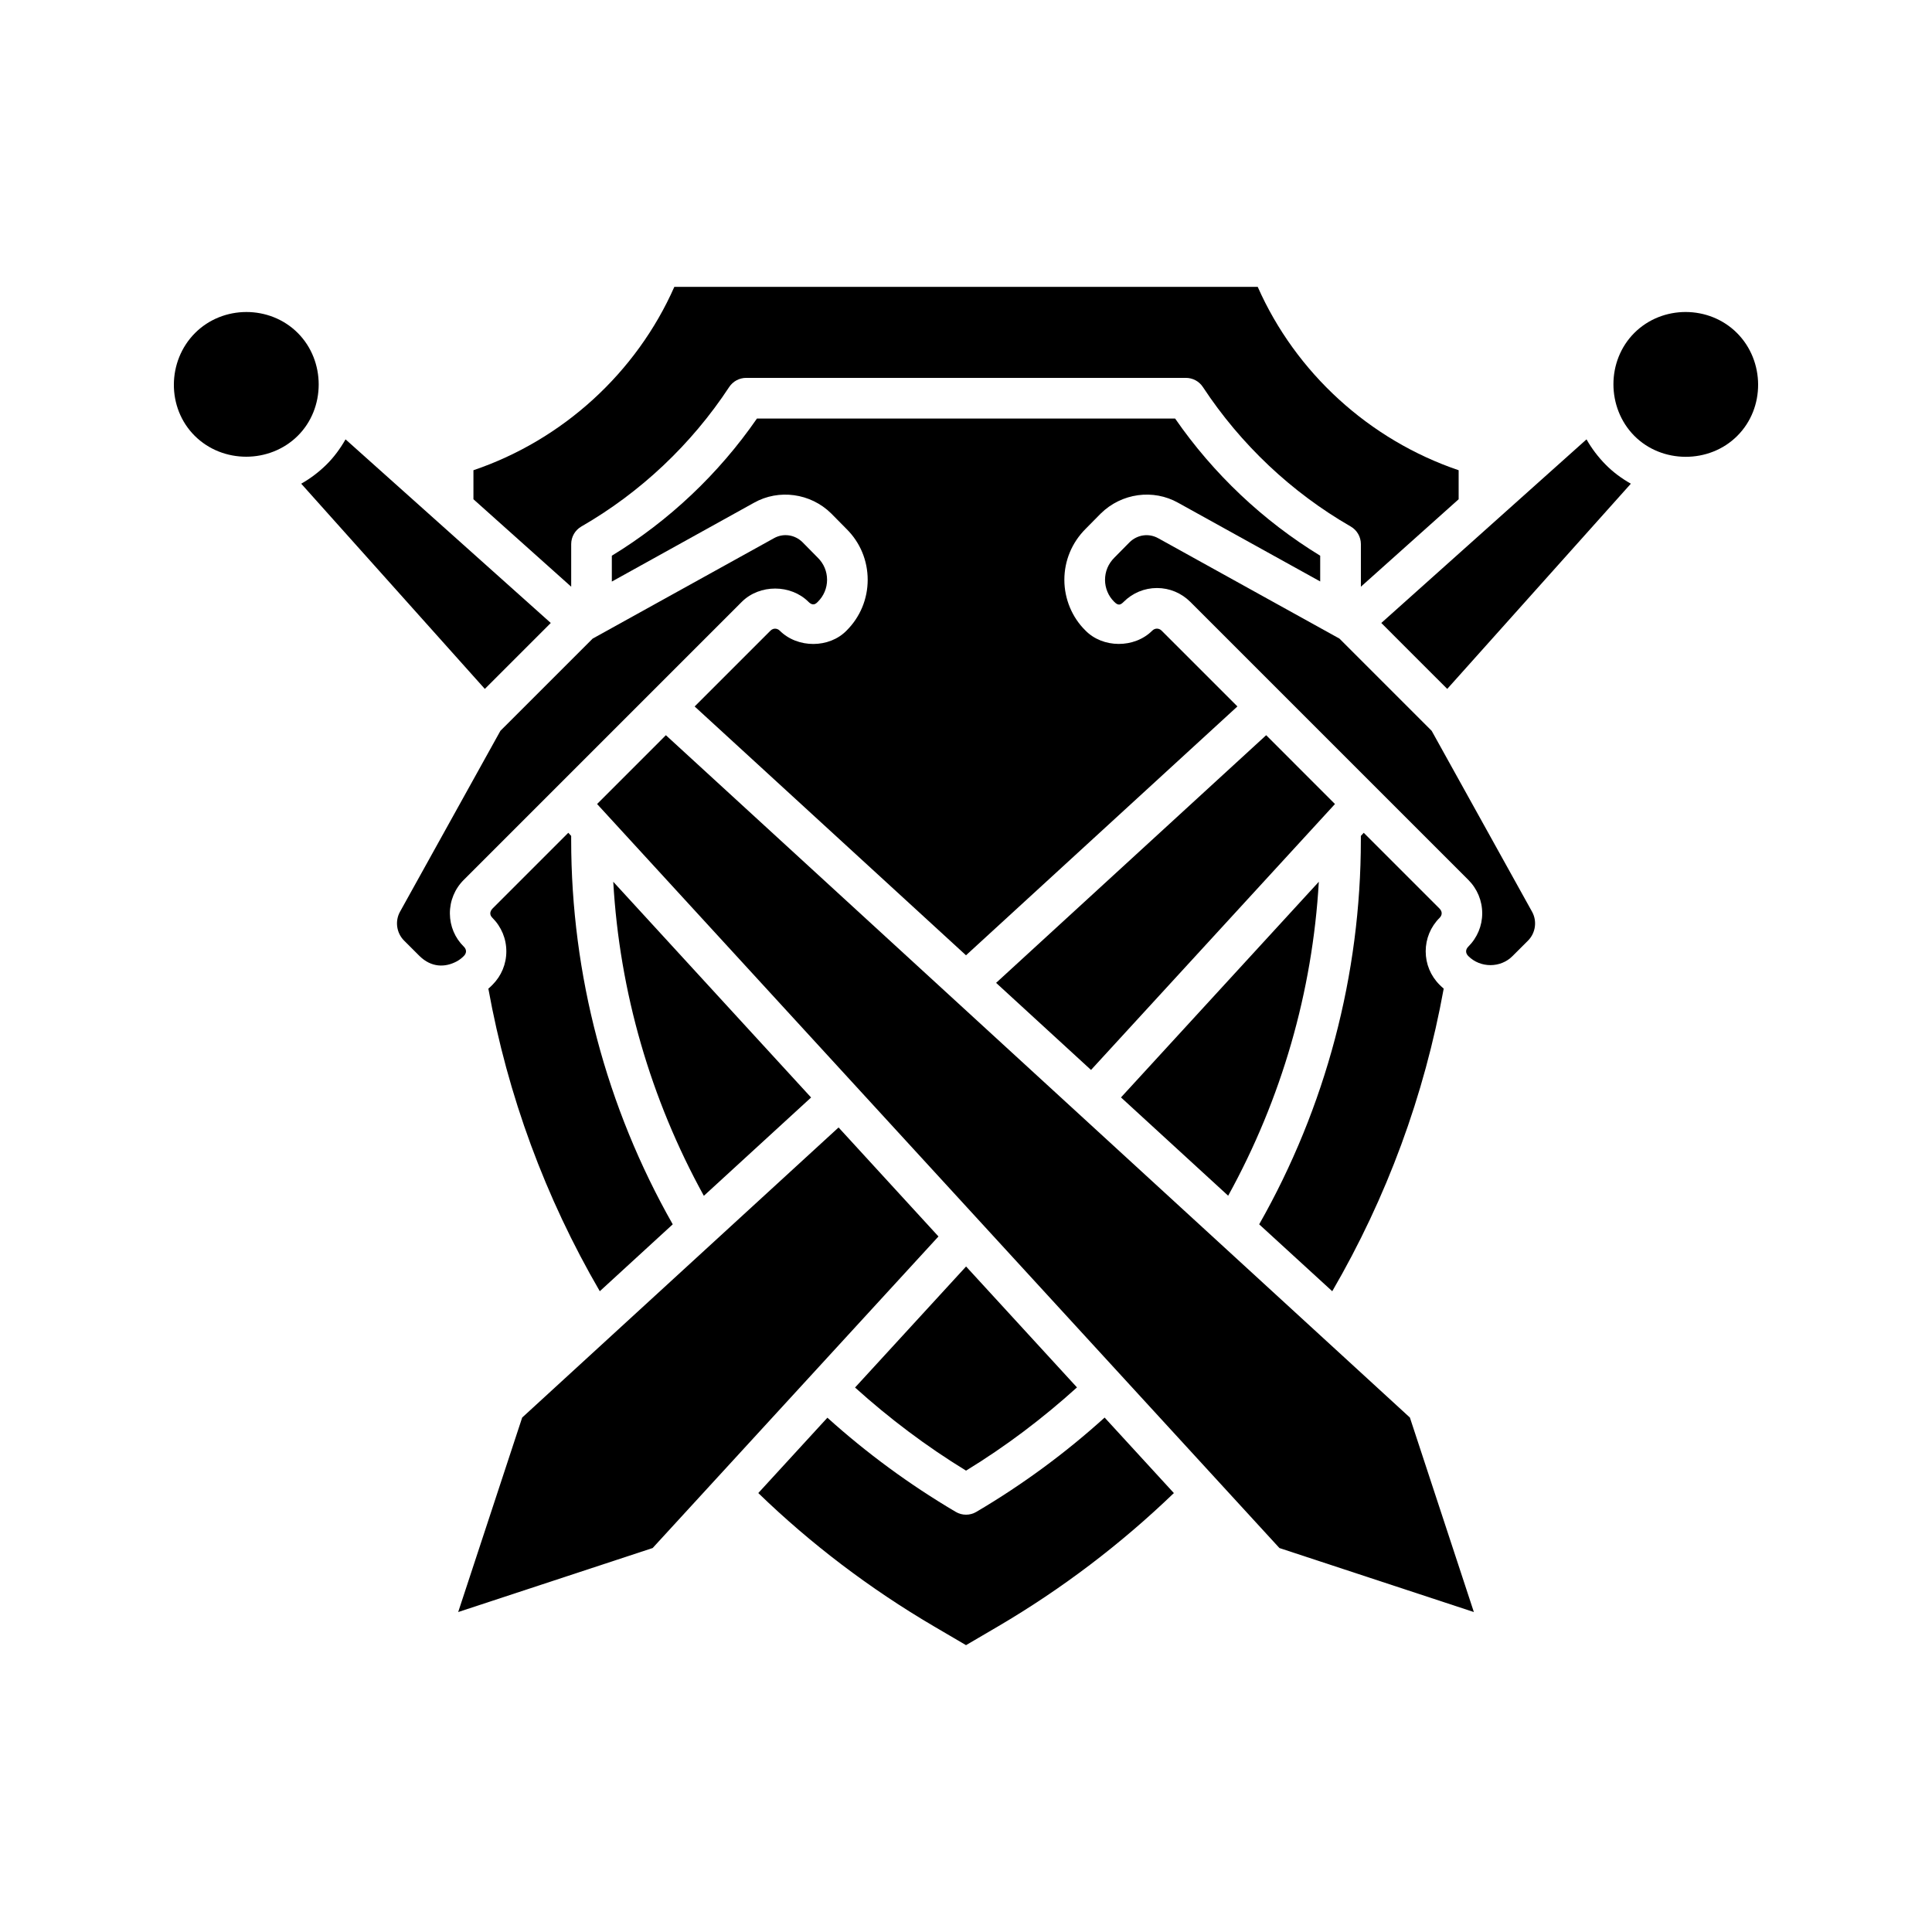 <svg xmlns="http://www.w3.org/2000/svg" xmlns:xlink="http://www.w3.org/1999/xlink" version="1.1" x="0px" y="0px" viewBox="0 0 100 100"  xml:space="preserve">

<path d="M25.901,37.827l-5.199,9.369c-0.267,0.484-0.179,1.098,0.215,1.491l0.799,0.798c0.611,0.595,1.316,0.601,1.923,0.277  c0.125-0.067,0.249-0.159,0.366-0.276c0.149-0.149,0.16-0.333,0-0.49c-0.457-0.448-0.715-1.058-0.719-1.71  c-0.003-0.658,0.252-1.278,0.719-1.744l14.389-14.389c0.925-0.923,2.539-0.915,3.454,0c0.149,0.148,0.297,0.19,0.465,0.014  c0.006-0.006,0.012-0.012,0.018-0.018c0.308-0.304,0.478-0.71,0.478-1.14c0-0.43-0.169-0.836-0.478-1.14l-0.797-0.808  c-0.396-0.39-0.994-0.477-1.479-0.201l-9.379,5.194L25.901,37.827z"/>
<path d="M41.982,56.806l-10.24-11.166c0.325,5.7,1.932,11.253,4.689,16.255L41.982,56.806z"/>
<path d="M25.277,51.173c1.004,5.538,2.941,10.798,5.768,15.661l3.776-3.463c-3.442-6.058-5.257-12.922-5.257-19.904v-0.2  l-0.149-0.162l-3.925,3.925c-0.147,0.158-0.15,0.33-0.008,0.471c0.471,0.471,0.726,1.087,0.726,1.741s-0.255,1.269-0.718,1.732  C25.422,51.044,25.35,51.11,25.277,51.173z"/>
<path d="M10.093,17.24c-1.444,1.452-1.467,3.872-0.014,5.318c1.455,1.448,3.879,1.434,5.325,0.008  c1.455-1.435,1.454-3.887,0.006-5.334C13.962,15.785,11.536,15.79,10.093,17.24z"/>
<path d="M16.891,24.054c-0.39,0.383-0.825,0.713-1.3,0.982l9.504,10.622l3.413-3.413l-10.623-9.504  C17.615,23.214,17.281,23.671,16.891,24.054z"/>
<path d="M60.759,77.281l-3.584-3.908c-2.027,1.836-4.255,3.476-6.639,4.881c-0.329,0.195-0.74,0.195-1.068,0  c-2.376-1.401-4.606-3.038-6.642-4.874l-3.577,3.9c2.716,2.63,5.766,4.945,9.077,6.891l1.675,0.982l1.676-0.982  C54.96,82.242,58.011,79.926,60.759,77.281z"/>
<path d="M55.744,71.812l-5.74-6.259l-5.747,6.265c1.774,1.599,3.695,3.048,5.745,4.302C52.058,74.863,53.977,73.411,55.744,71.812z"/>
<polygon points="30.905,41.616 66.223,80.126 76.287,83.439 72.976,73.372 34.466,38.054 "/>
<path d="M74.511,47.029l-3.924-3.924l-0.149,0.162v0.2c0,6.98-1.817,13.842-5.263,19.904l3.782,3.463  c2.828-4.864,4.765-10.124,5.769-15.663c-0.073-0.063-0.145-0.128-0.214-0.198c-0.463-0.463-0.718-1.078-0.718-1.732  s0.255-1.27,0.718-1.733C74.646,47.376,74.669,47.193,74.511,47.029z"/>
<polygon points="33.781,80.126 48.575,63.999 43.404,58.357 27.028,73.372 23.716,83.439 "/>
<path d="M84.593,17.232c-1.451,1.451-1.432,3.876-0.006,5.322c1.425,1.445,3.882,1.46,5.332,0.009  c0.002-0.002,0.003-0.003,0.005-0.005c1.448-1.448,1.425-3.87-0.012-5.316C88.467,15.789,86.042,15.784,84.593,17.232z"/>
<path d="M83.1,24.041c-0.38-0.386-0.716-0.827-0.982-1.3l-10.622,9.504l1.706,1.707l1.707,1.706l9.504-10.622  C83.933,24.765,83.488,24.436,83.1,24.041z"/>
<path d="M79.301,47.194l-5.198-9.367l-4.773-4.773l-9.371-5.19c-0.496-0.28-1.092-0.193-1.498,0.208l-0.779,0.789  c-0.319,0.319-0.486,0.717-0.486,1.155c0,0.424,0.173,0.837,0.474,1.132c0.218,0.225,0.338,0.155,0.487,0.007  c0.463-0.463,1.076-0.719,1.728-0.719c0.65,0,1.263,0.256,1.727,0.719L76,45.542c0.464,0.465,0.719,1.081,0.719,1.733  c0,0.646-0.256,1.258-0.719,1.722c-0.156,0.156-0.149,0.341,0,0.49c0.625,0.625,1.671,0.623,2.287,0l0.801-0.799  C79.482,48.294,79.569,47.68,79.301,47.194z"/>
<polygon points="51.558,50.873 56.471,55.38 69.098,41.616 65.537,38.054 "/>
<path d="M65.099,14.847H34.904c-1.965,4.447-5.776,7.924-10.399,9.492v1.502l5.06,4.527v-2.205c0-0.376,0.201-0.724,0.527-0.912  c3.055-1.757,5.7-4.253,7.65-7.218c0.195-0.296,0.525-0.474,0.879-0.474h22.762c0.354,0,0.684,0.178,0.879,0.474  c1.95,2.966,4.595,5.462,7.65,7.218c0.326,0.188,0.527,0.536,0.527,0.912v2.205l5.06-4.527v-1.502  C70.875,22.771,67.064,19.294,65.099,14.847z"/>
<path d="M63.57,61.89c2.758-5.003,4.366-10.555,4.692-16.25l-10.24,11.162L63.57,61.89z"/>
<path d="M60.824,21.664H39.179c-1.978,2.862-4.558,5.299-7.511,7.1v1.338l7.358-4.079c1.283-0.723,2.928-0.5,3.994,0.551  l0.799,0.809c0.701,0.694,1.092,1.63,1.092,2.627c0,0.992-0.388,1.925-1.092,2.628c-0.898,0.921-2.536,0.928-3.46,0.004  c-0.084-0.084-0.18-0.102-0.245-0.102c-0.04,0-0.142,0.01-0.234,0.102l-3.925,3.925L50,49.446l14.048-12.881l-3.925-3.925  c-0.139-0.137-0.343-0.135-0.48,0c-0.927,0.928-2.573,0.916-3.469-0.014c-0.68-0.667-1.083-1.626-1.083-2.612  c0-0.993,0.389-1.929,1.097-2.637l0.784-0.794c1.075-1.061,2.72-1.286,4.012-0.557l7.349,4.07v-1.333  C65.382,26.963,62.802,24.525,60.824,21.664z"/>

</svg>